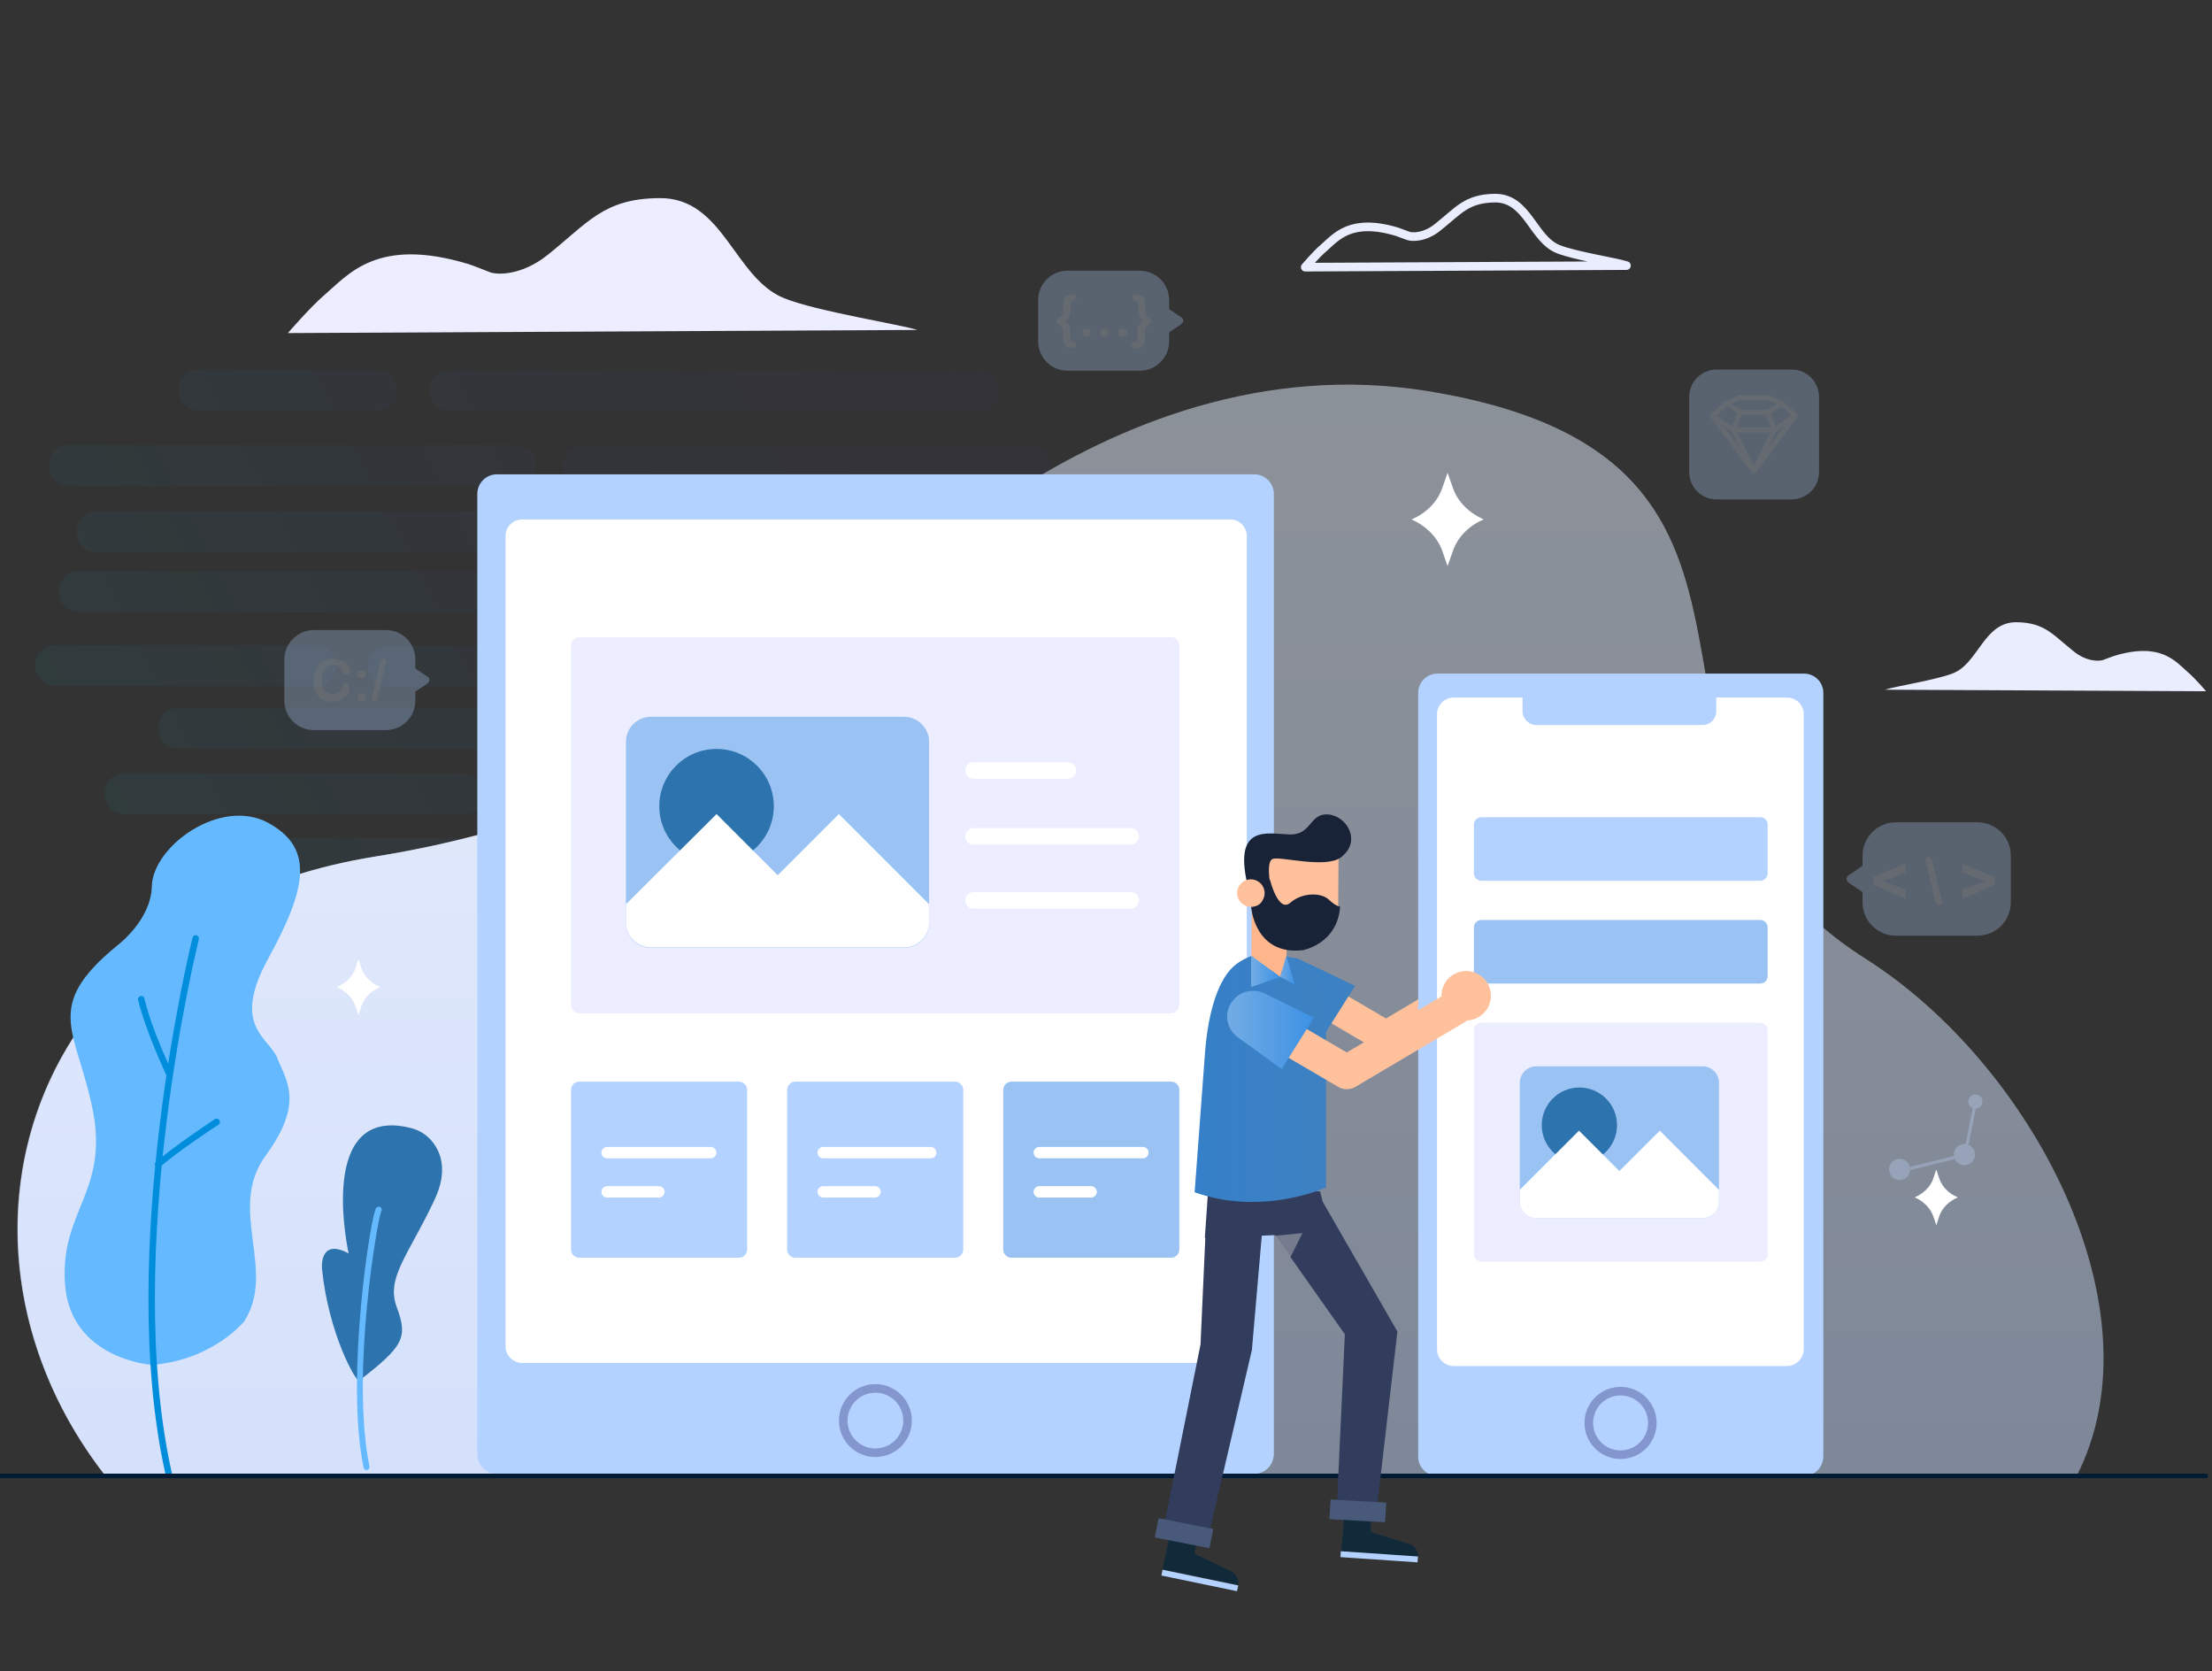 <?xml version="1.0" encoding="utf-8"?>
<!-- Generator: Adobe Illustrator 21.0.0, SVG Export Plug-In . SVG Version: 6.00 Build 0)  -->
<svg version="1.1" id="Layer_1" xmlns="http://www.w3.org/2000/svg" xmlns:xlink="http://www.w3.org/1999/xlink" x="0px" y="0px"
	 viewBox="0 0 564 426" style="enable-background:new 0 0 564 426;" xml:space="preserve">
<rect x="0" y="0" width="564" height="426" fill="#333333" stroke="none"/>
<style type="text/css">
	.st0{display:none;opacity:0.3;fill:none;stroke:#29E4BC;stroke-miterlimit:10;enable-background:new    ;}
	.st1{display:none;opacity:0.3;fill:none;stroke:#27A2E1;stroke-miterlimit:10;enable-background:new    ;}
	.st2{display:none;opacity:0.3;fill:none;stroke:#1071DE;stroke-miterlimit:10;enable-background:new    ;}
	.st3{display:none;}
	.st4{display:inline;opacity:4.000000e-02;fill:#27A2E1;enable-background:new    ;}
	.st5{display:none;opacity:0.5;}
	.st6{display:inline;}
	.st7{fill:#FFF41F;}
	.st8{display:none;opacity:0.5;fill:#FFF41F;enable-background:new    ;}
	.st9{opacity:5.000000e-02;fill:url(#SVGID_1_);enable-background:new    ;}
	.st10{opacity:0.3;}
	.st11{fill:#B3D2FF;}
	.st12{opacity:0.5;}
	.st13{fill:#FFFFFF;}
	.st14{fill:none;stroke:#FFFFFF;stroke-width:1.232;stroke-linecap:round;stroke-linejoin:round;stroke-miterlimit:10;}
	.st15{clip-path:url(#SVGID_3_);fill:#E1E4F7;}
	.st16{opacity:0.5;fill:url(#SVGID_4_);}
	.st17{fill:#64B9FF;}
	.st18{fill:#008DDC;}
	.st19{fill:#ECEEFF;}
	.st20{fill:none;stroke:#EAEDFD;stroke-width:2.2;stroke-linecap:round;stroke-linejoin:round;stroke-miterlimit:10;}
	.st21{fill:#EAEDFD;}
	.st22{fill:none;stroke:#8396CE;stroke-width:2.188;stroke-miterlimit:10;}
	.st23{fill:#FFC09C;}
	.st24{fill:none;stroke:#FFC09C;stroke-width:8.099;stroke-linejoin:round;stroke-miterlimit:10;}
	.st25{fill:url(#SVGID_5_);}
	.st26{fill:#2D73AD;}
	.st27{fill:none;stroke:#001C34;stroke-width:1.16;stroke-linecap:round;stroke-linejoin:round;stroke-miterlimit:10;}
	.st28{fill:#9AC3F4;}
	.st29{fill:none;stroke:#FFFFFF;stroke-width:2.909;stroke-linecap:round;stroke-linejoin:round;stroke-miterlimit:10;}
	.st30{fill:#323D5D;}
	.st31{opacity:0.44;fill:#CCCCCC;}
	.st32{fill:#102A39;}
	.st33{fill:#495979;}
	.st34{fill:url(#SVGID_6_);}
	.st35{fill:#FFB68D;}
	.st36{fill:#192338;}
	.st37{fill:url(#SVGID_7_);}
	.st38{fill:url(#SVGID_8_);}
	.st39{fill:none;stroke:#FFC09C;stroke-width:8.667;stroke-linejoin:round;stroke-miterlimit:10;}
	.st40{fill:url(#SVGID_9_);}
	.st41{fill:none;stroke:#FFFFFF;stroke-width:4.192;stroke-linecap:round;stroke-linejoin:round;stroke-miterlimit:10;}
</style>
<ellipse transform="matrix(0.309 -0.951 0.951 0.309 -7.679 415.404)" class="st0" cx="282" cy="213" rx="213" ry="84"/>
<ellipse transform="matrix(0.845 -0.534 0.534 0.845 -70.185 183.712)" class="st1" cx="282" cy="213" rx="213" ry="84"/>
<ellipse transform="matrix(0.487 -0.873 0.873 0.487 -41.475 355.366)" class="st2" cx="282" cy="213" rx="84" ry="213"/>
<g class="st3">
	<ellipse class="st4" cx="282" cy="213" rx="84" ry="213"/>
	<ellipse transform="matrix(0.588 -0.809 0.809 0.588 -56.085 315.933)" class="st4" cx="282" cy="213" rx="213" ry="84"/>
	<ellipse transform="matrix(0.809 -0.588 0.588 0.809 -71.339 206.444)" class="st4" cx="282" cy="213" rx="213" ry="84"/>
	<ellipse transform="matrix(0.951 -0.309 0.309 0.951 -52.017 97.561)" class="st4" cx="282" cy="213" rx="213" ry="84"/>
	<ellipse class="st4" cx="282" cy="213" rx="213" ry="84"/>
	<ellipse transform="matrix(0.309 -0.951 0.951 0.309 -7.679 415.404)" class="st4" cx="282" cy="213" rx="84" ry="213"/>
	<ellipse transform="matrix(0.588 -0.809 0.809 0.588 -56.085 315.933)" class="st4" cx="282" cy="213" rx="84" ry="213"/>
	<ellipse transform="matrix(0.809 -0.588 0.588 0.809 -71.339 206.444)" class="st4" cx="282" cy="213" rx="84" ry="213"/>
	<ellipse transform="matrix(0.951 -0.309 0.309 0.951 -52.017 97.561)" class="st4" cx="282" cy="213" rx="84" ry="213"/>
</g>
<g class="st5">
	<g class="st6">
		<path class="st7" d="M179,319.7c-0.3,0.1-0.7,0.2-1,0.3c0,2.6,0,5.2,0.1,7.7c0.3,0.2,0.7,0.3,1,0.5C179,325.4,179,322.6,179,319.7
			z"/>
	</g>
	<g class="st6">
		<path class="st7" d="M255.7,407.3c0,0.4,0,0.8,0,1.2c9.8-5.9,19.9-14.7,30.2-26.1c0.2-0.8,0.5-1.5,0.7-2.3
			C276,392.1,265.7,401.2,255.7,407.3z"/>
	</g>
	<g class="st6">
		<path class="st7" d="M384.3,125.5c-2.3,34.9-10.1,74-22.9,113.3c-10,30.8-22.4,59.7-36.3,85.1c0.3,0.1,0.6,0.3,0.9,0.4
			c6.2-11.2,12-23.2,17.5-35.7c0.3-1.1,0.7-2.2,1.1-3.3c0.3-0.8,0.8-1.6,1.4-2.5c5.9-14,11.4-28.6,16.3-43.7
			c12.7-39,20.5-77.8,22.9-112.5C384.9,126.2,384.6,125.9,384.3,125.5z"/>
	</g>
	<g class="st6">
		<path class="st7" d="M325.1,326c-0.2-0.5-0.3-0.9-0.4-1.3c-6.2,11.2-12.6,21.7-19.3,31.3c0.2,0.3,0.4,0.5,0.7,0.8
			C312.6,347.4,319,337,325.1,326z"/>
	</g>
</g>
<path class="st8" d="M324.1,323.3c0,0,5.7,3.3,14.1,4.2c-30.4-9-63.7-23-97-41.6c-28.1-15.7-53.8-33.3-75.9-51.6v1.3
	c21.9,18.2,47.5,35.7,75.4,51.2c28,15.7,56.5,28.4,83.7,37.5C324.3,323.7,324.1,323.3,324.1,323.3z"/>
<path class="st8" d="M332.8,95.2l-1.2-0.7c-30.6,10.9-63.1,27-94.8,47c-26.5,16.8-50.7,35.2-71.4,54.3v1.4
	c20.4-18.9,44.7-37.6,72-54.8C269.9,121.8,302.7,105.9,332.8,95.2z"/>
<linearGradient id="SVGID_1_" gradientUnits="userSpaceOnUse" x1="145.822" y1="725.62" x2="445.317" y2="725.62" gradientTransform="matrix(0.89 -0.457 -0.457 -0.89 228.422 958.641)">
	<stop  offset="0" style="stop-color:#00EAF7"/>
	<stop  offset="3.033465e-02" style="stop-color:#04E1F4"/>
	<stop  offset="0.211" style="stop-color:#1BADE5"/>
	<stop  offset="0.388" style="stop-color:#2D82D8"/>
	<stop  offset="0.559" style="stop-color:#3C61CF"/>
	<stop  offset="0.722" style="stop-color:#4749C8"/>
	<stop  offset="0.872" style="stop-color:#4D3BC3"/>
	<stop  offset="1" style="stop-color:#4F36C2"/>
</linearGradient>
<path class="st9" d="M177.6,260.7l-135.2-0.2c-2.8,0-5,2.2-5,5v0.4c0,2.8,2.2,5,5,5l135.2,0.2c2.8,0,5-2.2,5-5v-0.4
	C182.6,263,180.3,260.7,177.6,260.7z M251.6,271.3l-55.6-0.1c-2.8,0-5-2.2-5-5v-0.4c0-2.8,2.2-5,5-5l55.6,0.1c2.8,0,5,2.2,5,5v0.4
	C256.6,269,254.3,271.3,251.6,271.3z M118.2,245.2l-54.9-0.1c-2.8,0-5,2.2-5,5v0.4c0,2.8,2.2,5,5,5l54.9,0.1c2.8,0,5-2.2,5-5v-0.4
	C123.2,247.5,121,245.3,118.2,245.2z M271.8,255.9l-135.2-0.2c-2.8,0-5-2.2-5-5v-0.4c0-2.8,2.2-5,5-5l135.2,0.2c2.8,0,5,2.2,5,5v0.4
	C276.8,253.6,274.5,255.9,271.8,255.9z M189.1,213.7l-116.8-0.1c-2.8,0-5,2.2-5,5v0.4c0,2.8,2.2,5,5,5l116.8,0.1c2.8,0,5-2.2,5-5
	v-0.4C194.1,216,191.9,213.7,189.1,213.7z M284.7,224.3l-77.2-0.1c-2.8,0-5-2.2-5-5v-0.4c0-2.8,2.2-5,5-5l77.2,0.1c2.8,0,5,2.2,5,5
	v0.4C289.7,222.1,287.5,224.3,284.7,224.3z M168.1,228.7l-116.8-0.1c-2.8,0-5,2.2-5,5v0.4c0,2.8,2.2,5,5,5l116.8,0.1
	c2.8,0,5-2.2,5-5v-0.4C173.1,231,170.9,228.7,168.1,228.7z M263.7,239.3l-77.2-0.1c-2.8,0-5-2.2-5-5v-0.4c0-2.8,2.2-5,5-5l77.2,0.1
	c2.8,0,5,2.2,5,5v0.4C268.7,237.1,266.5,239.3,263.7,239.3z M162.2,180.5l-116.8-0.1c-2.8,0-5,2.2-5,5v0.4c0,2.8,2.2,5,5,5
	l116.8,0.1c2.8,0,5-2.2,5-5v-0.4C167.2,182.7,164.9,180.5,162.2,180.5z M257.7,191l-77.2-0.1c-2.8,0-5-2.2-5-5v-0.4c0-2.8,2.2-5,5-5
	l77.2,0.1c2.8,0,5,2.2,5,5v0.4C262.7,188.8,260.5,191,257.7,191z M141.4,130.4l-116.8-0.1c-2.8,0-5,2.2-5,5v0.4c0,2.8,2.2,5,5,5
	l116.8,0.1c2.8,0,5-2.2,5-5v-0.4C146.4,132.6,144.2,130.4,141.4,130.4z M237,140.9l-77.2-0.1c-2.8,0-5-2.2-5-5v-0.4c0-2.8,2.2-5,5-5
	l77.2,0.1c2.8,0,5,2.2,5,5v0.4C242,138.7,239.8,140.9,237,140.9z M155.2,145.8L20,145.6c-2.8,0-5,2.2-5,5v0.4c0,2.8,2.2,5,5,5
	l135.2,0.2c2.8,0,5-2.2,5-5v-0.4C160.2,148,158,145.8,155.2,145.8z M308.8,156.4l-135.2-0.2c-2.8,0-5-2.2-5-5v-0.4c0-2.8,2.2-5,5-5
	l135.2,0.2c2.8,0,5,2.2,5,5v0.4C313.8,154.2,311.6,156.4,308.8,156.4z M118.3,197.2l-86.6-0.1c-2.8,0-5,2.2-5,5v0.4c0,2.8,2.2,5,5,5
	l86.6,0.1c2.8,0,5-2.2,5-5v-0.4C123.3,199.4,121,197.2,118.3,197.2z M271.8,207.8l-135.2-0.2c-2.8,0-5-2.2-5-5v-0.4c0-2.8,2.2-5,5-5
	l135.2,0.2c2.8,0,5,2.2,5,5v0.4C276.8,205.6,274.6,207.8,271.8,207.8z M80.5,164.5L14,164.4c-2.8,0-5,2.2-5,5v0.4c0,2.8,2.2,5,5,5
	l66.5,0.1c2.8,0,5-2.2,5-5v-0.4C85.5,166.8,83.3,164.5,80.5,164.5z M251.7,175.2L98.9,175c-2.8,0-5-2.2-5-5v-0.4c0-2.8,2.2-5,5-5
	l152.8,0.2c2.8,0,5,2.2,5,5v0.4C256.7,172.9,254.4,175.2,251.7,175.2z M131.7,113.5l-114.2-0.1c-2.8,0-5,2.2-5,5v0.4
	c0,2.8,2.2,5,5,5l114.2,0.1c2.8,0,5-2.2,5-5v-0.4C136.7,115.8,134.4,113.6,131.7,113.5z M263,124.1L148.8,124c-2.8,0-5-2.2-5-5v-0.4
	c0-2.8,2.2-5,5-5l114.2,0.1c2.8,0,5,2.2,5,5v0.4C268,121.9,265.8,124.1,263,124.1z M96.3,94.3l-45.7-0.1c-2.8,0-5,2.2-5,5v0.4
	c0,2.8,2.2,5,5,5l45.7,0.1c2.8,0,5-2.2,5-5v-0.4C101.3,96.5,99,94.3,96.3,94.3z M249.8,104.9l-135.2-0.2c-2.8,0-5-2.2-5-5v-0.4
	c0-2.8,2.2-5,5-5l135.2,0.2c2.8,0,5,2.2,5,5v0.4C254.8,102.7,252.6,104.9,249.8,104.9z"/>
<g class="st10">
	<g>
		<path class="st11" d="M272.2,69h18.4c4.2,0,7.5,3.4,7.5,7.5v2.3l3,2c0.8,0.5,0.8,1.3,0,1.9l-3,2v2.3c0,4.2-3.4,7.5-7.5,7.5h-18.4
			c-4.2,0-7.5-3.4-7.5-7.5V76.5C264.7,72.4,268,69,272.2,69z"/>
		<g class="st12">
			<path class="st13" d="M290.8,81.2c-0.2-0.3-0.3-0.6-0.4-1c-0.1-0.4-0.1-0.9-0.1-1.5c0-0.6,0-1.1-0.1-1.3c0-0.2-0.1-0.4-0.2-0.4
				c-0.1-0.1-0.3-0.1-0.6-0.2c-0.2,0-0.3-0.1-0.5-0.3c-0.1-0.1-0.2-0.4-0.2-0.6c0-0.6,0.4-0.9,1.1-0.9c0.7,0,1.2,0.2,1.6,0.6
				c0.4,0.4,0.6,0.9,0.6,1.6c0,1.1,0,1.7,0,2c0,0.3,0,0.5,0.1,0.8c0.1,0.2,0.2,0.4,0.3,0.6c0.1,0.2,0.4,0.3,0.7,0.5
				c0.3,0.2,0.4,0.4,0.4,0.8c0,0.2,0,0.4-0.1,0.5c-0.1,0.1-0.3,0.2-0.5,0.4c-0.2,0.1-0.4,0.3-0.6,0.5c-0.1,0.2-0.2,0.4-0.3,0.7
				c0,0.1-0.1,0.4-0.1,0.9c0,0.4,0,1,0,1.8c0,0.4-0.1,0.8-0.3,1.1c-0.2,0.3-0.5,0.6-0.8,0.8c-0.3,0.2-0.7,0.3-1.2,0.3
				c-0.7,0-1.1-0.3-1.1-0.9c0-0.2,0.1-0.5,0.2-0.6c0.1-0.2,0.3-0.2,0.5-0.3c0.2,0,0.4-0.1,0.5-0.1c0.1,0,0.2-0.1,0.2-0.2
				c0.1-0.1,0.1-0.3,0.1-0.5c0-0.2,0-0.6,0-1.1c0-0.6,0-1.2,0.1-1.6c0.1-0.4,0.2-0.7,0.4-1c0.2-0.3,0.5-0.5,0.8-0.7
				C291.3,81.7,291,81.5,290.8,81.2z"/>
			<path class="st13" d="M285.4,85.6c-0.2-0.2-0.3-0.5-0.3-0.8c0-0.3,0.1-0.5,0.3-0.8c0.2-0.2,0.5-0.3,0.8-0.3s0.6,0.1,0.8,0.3
				c0.2,0.2,0.3,0.5,0.3,0.8c0,0.3-0.1,0.6-0.3,0.8c-0.2,0.2-0.5,0.3-0.8,0.3C285.9,85.9,285.6,85.8,285.4,85.6z"/>
			<path class="st13" d="M280.8,85.6c-0.2-0.2-0.3-0.5-0.3-0.8c0-0.3,0.1-0.5,0.3-0.8c0.2-0.2,0.5-0.3,0.8-0.3
				c0.3,0,0.6,0.1,0.8,0.3c0.2,0.2,0.3,0.5,0.3,0.8c0,0.3-0.1,0.6-0.3,0.8c-0.2,0.2-0.5,0.3-0.8,0.3C281.3,85.9,281,85.8,280.8,85.6
				z"/>
			<path class="st13" d="M276.2,85.6c-0.2-0.2-0.3-0.5-0.3-0.8c0-0.3,0.1-0.5,0.3-0.8c0.2-0.2,0.5-0.3,0.8-0.3s0.6,0.1,0.8,0.3
				c0.2,0.2,0.3,0.5,0.3,0.8c0,0.3-0.1,0.6-0.3,0.8c-0.2,0.2-0.5,0.3-0.8,0.3C276.7,85.9,276.4,85.8,276.2,85.6z"/>
			<path class="st13" d="M272.4,82.7c0.2,0.3,0.3,0.6,0.4,1c0.1,0.4,0.1,0.9,0.1,1.6c0,0.4,0,0.8,0,1c0,0.2,0.1,0.4,0.1,0.5
				c0.1,0.1,0.1,0.2,0.2,0.2c0.1,0,0.3,0.1,0.5,0.1c0.1,0,0.2,0.1,0.3,0.1c0.1,0.1,0.2,0.2,0.2,0.3c0.1,0.1,0.1,0.3,0.1,0.4
				c0,0.3-0.1,0.5-0.3,0.6c-0.2,0.1-0.4,0.2-0.8,0.2c-0.7,0-1.2-0.2-1.6-0.6c-0.4-0.4-0.6-0.9-0.6-1.6c0-0.7,0-1.3,0-1.7
				c0-0.5,0-0.8-0.1-1c-0.1-0.2-0.2-0.4-0.3-0.6c-0.2-0.2-0.4-0.3-0.7-0.5c-0.3-0.2-0.4-0.4-0.4-0.8c0-0.3,0.1-0.4,0.2-0.6
				c0.1-0.1,0.3-0.3,0.5-0.4c0.2-0.1,0.4-0.3,0.5-0.4c0.1-0.2,0.3-0.4,0.3-0.7c0-0.2,0.1-1,0.1-2.6c0-0.4,0.1-0.8,0.3-1.1
				c0.2-0.3,0.5-0.6,0.8-0.8c0.3-0.2,0.7-0.3,1.2-0.3c0.7,0,1,0.3,1,0.9c0,0.3-0.1,0.5-0.2,0.6c-0.1,0.1-0.3,0.2-0.4,0.3
				c-0.2,0-0.4,0.1-0.5,0.1c-0.1,0-0.2,0.1-0.2,0.2c-0.1,0.1-0.1,0.3-0.1,0.5c0,0.2,0,0.6,0,1c0,0.5,0,0.9-0.1,1.2
				c0,0.3-0.1,0.6-0.2,0.9c-0.1,0.3-0.2,0.5-0.4,0.6c-0.2,0.2-0.4,0.3-0.6,0.5C271.9,82.2,272.2,82.4,272.4,82.7z"/>
		</g>
	</g>
	<g>
		<path class="st11" d="M80,160.6h18.4c4.2,0,7.5,3.4,7.5,7.5v2.3l3,2c0.8,0.5,0.8,1.3,0,1.9l-3,2v2.3c0,4.2-3.4,7.5-7.5,7.5H80
			c-4.2,0-7.5-3.4-7.5-7.5v-10.5C72.5,164,75.9,160.6,80,160.6z"/>
		<g class="st12">
			<path class="st13" d="M89.1,175.3c0,0.3-0.1,0.7-0.2,1.1c-0.2,0.4-0.4,0.8-0.8,1.2c-0.4,0.4-0.8,0.7-1.4,0.9
				c-0.6,0.2-1.2,0.4-1.9,0.4c-0.6,0-1.1-0.1-1.5-0.2c-0.5-0.1-0.9-0.3-1.2-0.5c-0.4-0.2-0.7-0.5-1-0.9c-0.3-0.3-0.5-0.7-0.7-1.1
				c-0.2-0.4-0.3-0.8-0.4-1.3c-0.1-0.5-0.1-1-0.1-1.5c0-0.8,0.1-1.6,0.4-2.3c0.2-0.7,0.6-1.2,1.1-1.7c0.5-0.5,1-0.8,1.6-1.1
				c0.6-0.2,1.3-0.4,2-0.4c0.9,0,1.6,0.2,2.3,0.5c0.7,0.3,1.2,0.8,1.5,1.3c0.4,0.5,0.5,1,0.5,1.4c0,0.2-0.1,0.5-0.3,0.6
				c-0.2,0.2-0.4,0.3-0.6,0.3c-0.3,0-0.5-0.1-0.6-0.2c-0.1-0.1-0.3-0.4-0.5-0.7c-0.3-0.5-0.6-0.9-1-1.2c-0.4-0.3-0.8-0.4-1.4-0.4
				c-0.9,0-1.6,0.3-2.1,1c-0.5,0.7-0.8,1.6-0.8,2.8c0,0.8,0.1,1.5,0.3,2c0.2,0.5,0.6,1,1,1.2c0.4,0.3,0.9,0.4,1.5,0.4
				c0.6,0,1.1-0.2,1.6-0.5c0.4-0.3,0.7-0.8,1-1.3c0.1-0.3,0.2-0.5,0.3-0.7c0.1-0.2,0.4-0.3,0.6-0.3c0.3,0,0.5,0.1,0.7,0.3
				C89,174.9,89.1,175.1,89.1,175.3z"/>
			<path class="st13" d="M91.1,171.9c0-0.3,0.1-0.6,0.3-0.8c0.2-0.2,0.5-0.3,0.8-0.3c0.3,0,0.5,0.1,0.8,0.3c0.2,0.2,0.3,0.5,0.3,0.8
				c0,0.3-0.1,0.5-0.3,0.7c-0.2,0.2-0.5,0.3-0.7,0.3c-0.3,0-0.5-0.1-0.8-0.3C91.2,172.5,91.1,172.2,91.1,171.9z M92.2,178.9
				c-0.3,0-0.6-0.1-0.8-0.3c-0.2-0.2-0.3-0.5-0.3-0.8c0-0.3,0.1-0.5,0.3-0.8c0.2-0.2,0.5-0.3,0.8-0.3c0.3,0,0.6,0.1,0.8,0.3
				c0.2,0.2,0.3,0.5,0.3,0.8c0,0.3-0.1,0.6-0.3,0.8C92.8,178.8,92.5,178.9,92.2,178.9z"/>
			<path class="st13" d="M98.3,169.4l-2,8.3c-0.1,0.3-0.1,0.5-0.2,0.6c-0.1,0.2-0.1,0.3-0.2,0.4c-0.1,0.1-0.3,0.1-0.4,0.1
				c-0.5,0-0.7-0.2-0.7-0.6c0-0.1,0-0.4,0.1-0.8l2-8.3c0.1-0.4,0.2-0.7,0.3-0.9c0.1-0.2,0.3-0.2,0.6-0.2c0.2,0,0.4,0.1,0.6,0.2
				c0.1,0.1,0.2,0.3,0.2,0.5C98.5,168.7,98.4,169,98.3,169.4z"/>
		</g>
	</g>
	<g>
		<path class="st11" d="M463.8,120.3c0,3.9-3.1,7-7,7l-19.1,0c-3.9,0-7-3.1-7-7l0-19.1c0-3.9,3.1-7,7-7l19.1,0c3.9,0,7,3.1,7,7
			L463.8,120.3z"/>
		<g class="st12">
			<polyline class="st14" points="443.7,105.1 442,109.6 436.7,106 440.2,102.8 			"/>
			<polygon class="st14" points="447.2,105.1 450.7,105.1 454.3,102.8 451,101.4 447.2,101.4 443.4,101.4 440.2,102.8 443.7,105.1 
							"/>
			<polyline class="st14" points="450.7,105.1 452.4,109.6 457.7,106 454.3,102.8 			"/>
			<polyline class="st14" points="457.7,106 447.2,120.1 452.4,109.6 447.2,109.6 442,109.6 447.2,120.1 436.7,106 			"/>
		</g>
	</g>
	<g>
		<path class="st11" d="M504.2,209.6h-20.8c-4.7,0-8.5,3.8-8.5,8.5v2.6l-3.4,2.3c-0.9,0.6-0.9,1.5,0,2.1l3.4,2.3v2.6
			c0,4.7,3.8,8.5,8.5,8.5h20.8c4.7,0,8.5-3.8,8.5-8.5v-11.9C512.7,213.4,508.9,209.6,504.2,209.6z"/>
		<g class="st12">
			<path class="st13" d="M506.1,224.6l-5.7-2.2v-2.3l8.2,3.5v2l-8.2,3.5v-2.3L506.1,224.6z"/>
			<path class="st13" d="M491,219.1c0-0.2,0.1-0.4,0.2-0.5c0.1-0.1,0.4-0.2,0.6-0.2c0.3,0,0.5,0.1,0.6,0.3c0.1,0.2,0.2,0.5,0.3,1
				l2.3,9.4c0.1,0.5,0.2,0.8,0.2,0.9c0,0.5-0.3,0.7-0.8,0.7c-0.2,0-0.4-0.1-0.5-0.2c-0.1-0.1-0.2-0.2-0.3-0.4
				c-0.1-0.2-0.1-0.4-0.2-0.7l-2.3-9.4C491,219.6,491,219.3,491,219.1z"/>
			<path class="st13" d="M477.7,223.6l8.2-3.5v2.3l-5.7,2.2l5.7,2.2v2.3l-8.2-3.6V223.6z"/>
		</g>
	</g>
	<g>
		<g>
			
				<ellipse transform="matrix(0.936 -0.352 0.352 0.936 -71.489 195.347)" class="st11" cx="500.9" cy="294.1" rx="2.7" ry="2.7"/>
		</g>
		<g>
			
				<ellipse transform="matrix(0.936 -0.352 0.352 0.936 -73.901 189.76)" class="st11" cx="484.4" cy="297.9" rx="2.7" ry="2.7"/>
		</g>
		<g>
			
				<ellipse transform="matrix(0.936 -0.352 0.352 0.936 -66.569 195.458)" class="st11" cx="503.7" cy="280.6" rx="1.8" ry="1.8"/>
		</g>
		<g>
			
				<rect x="486.8" y="296" transform="matrix(0.971 -0.24 0.24 0.971 -56.728 126.85)" class="st11" width="11.8" height="0.8"/>
		</g>
		<g>
			
				<rect x="497.5" y="286.1" transform="matrix(0.197 -0.98 0.98 0.197 122.764 722.865)" class="st11" width="10.1" height="0.8"/>
		</g>
	</g>
	<g>
		<g>
			
				<ellipse transform="matrix(0.786 -0.618 0.618 0.786 -100.912 228.78)" class="st11" cx="280.1" cy="260.2" rx="2.5" ry="2.5"/>
		</g>
		<g>
			
				<ellipse transform="matrix(0.786 -0.618 0.618 0.786 -94.295 220.984)" class="st11" cx="272.1" cy="246.7" rx="2.5" ry="2.5"/>
		</g>
		<g>
			
				<ellipse transform="matrix(0.786 -0.618 0.618 0.786 -97.426 236.275)" class="st11" cx="292.7" cy="258.9" rx="1.7" ry="1.7"/>
		</g>
		<g>
			
				<rect x="275.2" y="248.2" transform="matrix(0.853 -0.521 0.521 0.853 -91.792 180.988)" class="st11" width="1" height="10.8"/>
		</g>
		<g>
			
				<rect x="282.6" y="259" transform="matrix(0.994 -0.107 0.107 0.994 -26.223 32.363)" class="st11" width="9.3" height="1"/>
		</g>
	</g>
</g>
<g>
	<g>
		<defs>
			<path id="SVGID_2_" d="M215.6,161.6c0,0-37.6,43.5-119.7,56.7c-125.2,20-122.6,175.3,13,206.9c135.6,31.6,99.5-19.8,291.4-6.6
				c191.9,13.2,145.3-130,75.5-174.2c-72.2-45.7-4.4-127.2-111.6-144.7C280,86,215.6,161.6,215.6,161.6z"/>
		</defs>
		<clipPath id="SVGID_3_">
			<use xlink:href="#SVGID_2_"  style="overflow:visible;"/>
		</clipPath>
		<path class="st15" d="M17.3,376.2h198.4c-108.2-74.9-70.1-226.4-70.1-226.4L4.4,180l-25.3,51.1l17,172.9l21.2,0.7V376.2z"/>
	</g>
	<linearGradient id="SVGID_4_" gradientUnits="userSpaceOnUse" x1="270.416" y1="81" x2="270.416" y2="427.37">
		<stop  offset="0" style="stop-color:#E6F0FF"/>
		<stop  offset="0.321" style="stop-color:#E0ECFF"/>
		<stop  offset="0.749" style="stop-color:#CFE1FF"/>
		<stop  offset="1" style="stop-color:#C2D9FF"/>
	</linearGradient>
	<path class="st16" d="M529.5,376.2c21.8-42.7-11.8-105.2-53.8-131.8c-72.2-45.7-4.4-127.2-111.6-144.7
		C280,86,215.6,161.6,215.6,161.6S178,205.2,95.8,218.3c-90.6,14.5-114.3,99.8-69,157.8H529.5z"/>
	<g>
		<path class="st17" d="M39.1,347.9c-0.8,0.1-21-1.7-22.5-20.3c-1.5-18.7,11.1-23.7,7.1-44.4c-4.1-20.7-13.1-26.4,6.2-42.2
			c0,0,8.6-6.4,8.8-15c0.2-10.3,17.5-22.8,29.6-16.3c12.1,6.5,9.7,17.1,0.1,34.6c-9.6,17.5,0.3,20.1,2.4,25.6
			c2.1,5.5,6.9,11.1-3.1,24.7c-9.9,13.6,3,29.3-5.5,42.3C62.2,336.8,54.7,346.4,39.1,347.9z"/>
		<g>
			<path class="st18" d="M43.2,376.4c0.4-0.1,0.7-0.6,0.6-1c-12.7-56.7,6.7-135.2,6.9-136c0.1-0.5-0.2-0.9-0.6-1
				c-0.5-0.1-0.9,0.2-1,0.6c-0.2,0.8-19.7,79.7-6.9,136.8C42.2,376.2,42.7,376.5,43.2,376.4C43.1,376.4,43.2,376.4,43.2,376.4z"/>
			<path class="st18" d="M43.3,274.3c0,0,0.1,0,0.1-0.1c0.4-0.2,0.6-0.7,0.4-1.1c0-0.1-4.9-10-7-18.6c-0.1-0.5-0.6-0.7-1-0.6
				c-0.5,0.1-0.7,0.6-0.6,1c2.2,8.7,7.1,18.8,7.1,18.9C42.4,274.3,42.9,274.4,43.3,274.3z"/>
			<path class="st18" d="M40.6,297.6c0.1,0,0.2-0.1,0.3-0.2c4.1-3.7,14.7-10.7,14.8-10.7c0.4-0.3,0.5-0.8,0.2-1.2
				c-0.3-0.4-0.8-0.5-1.2-0.2c-0.4,0.3-10.7,7.1-14.9,10.9c-0.4,0.3-0.4,0.8-0.1,1.2C39.9,297.6,40.3,297.7,40.6,297.6z"/>
		</g>
	</g>
	<path class="st19" d="M73.4,84.9c0,0,5.7-6.6,9.2-9.6c6.3-5.4,13.6-15,36.8-8c1.8,0.6,3.5,1.3,5.3,2c2,0.9,8.4,0.9,14.9-4.3
		c10.3-8.2,14.3-14.4,28.5-14.5c16.4-0.2,19,20.3,31.8,25.5c8.1,3.3,29.6,6.7,34,8.1L73.4,84.9z"/>
	<path class="st20" d="M332.8,68.1c0,0,2.9-3.4,4.7-4.9c3.2-2.8,6.9-7.7,18.8-4.1c0.9,0.3,1.8,0.7,2.7,1c1,0.4,4.3,0.5,7.6-2.2
		c5.3-4.2,7.3-7.3,14.5-7.4c8.4-0.1,9.7,10.4,16.2,13c4.2,1.7,15.1,3.4,17.4,4.2L332.8,68.1z"/>
	<path class="st21" d="M562.5,176.2c0,0-2.9-3.4-4.7-4.9c-3.2-2.8-6.9-7.7-18.8-4.1c-0.9,0.3-1.8,0.7-2.7,1c-1,0.4-4.3,0.5-7.6-2.2
		c-5.3-4.2-7.3-7.3-14.5-7.4c-8.4-0.1-9.7,10.4-16.2,13c-4.2,1.7-15.1,3.4-17.4,4.2L562.5,176.2z"/>
	<g>
		<path class="st13" d="M494.5,300.5l-0.8-2.4l-0.8,2.4c-0.7,2-2.4,3.7-4.7,4.7l0,0l0,0c2.3,1,3.9,2.7,4.7,4.7l0.8,2.4l0.8-2.4
			c0.7-2,2.4-3.7,4.7-4.7l0,0l0,0C496.8,304.2,495.2,302.5,494.5,300.5z"/>
		<path class="st13" d="M92.2,246.9l-0.8-2.4l-0.8,2.4c-0.7,2-2.4,3.7-4.7,4.7l0,0l0,0c2.3,1,3.9,2.7,4.7,4.7l0.8,2.4l0.8-2.4
			c0.7-2,2.4-3.7,4.7-4.7l0,0l0,0C94.6,250.6,92.9,248.9,92.2,246.9z"/>
		<path class="st13" d="M370.5,124.5l-1.4-4l-1.4,4c-1.2,3.4-4,6.3-7.8,7.9l0,0l0,0c3.8,1.7,6.6,4.6,7.8,7.9l1.4,4l1.4-4
			c1.2-3.4,4-6.3,7.8-7.9l0,0l0,0C374.5,130.7,371.7,127.9,370.5,124.5z"/>
	</g>
	<g>
		<path class="st11" d="M319.7,375.7H126.7c-2.7,0-5-2.2-5-5V125.9c0-2.7,2.2-5,5-5h193.1c2.7,0,5,2.2,5,5v244.8
			C324.7,373.5,322.5,375.7,319.7,375.7z"/>
		<path class="st13" d="M313.7,347.4H133.1c-2.3,0-4.2-1.9-4.2-4.2V136.6c0-2.3,1.9-4.2,4.2-4.2h180.6c2.3,0,4.2,1.9,4.2,4.2v206.6
			C317.9,345.5,316,347.4,313.7,347.4z"/>
		<circle class="st22" cx="223.2" cy="362.1" r="8.2"/>
	</g>
	<g>
		<g>
			
				<ellipse transform="matrix(0.761 -0.649 0.649 0.761 -68.493 306.494)" class="st23" cx="381.8" cy="246.2" rx="5.9" ry="5.9"/>
		</g>
		<polyline class="st24" points="329.3,250.2 353.4,264.3 379.9,248.6 		"/>
		<linearGradient id="SVGID_5_" gradientUnits="userSpaceOnUse" x1="324.838" y1="254.191" x2="345.485" y2="254.191">
			<stop  offset="0" style="stop-color:#3580C9"/>
			<stop  offset="1" style="stop-color:#3E81C2"/>
		</linearGradient>
		<path class="st25" d="M345.5,251.3l-7.7,12.2l-10.5-7.5c-2.8-2-3.4-6-1.3-8.7l0,0c1.8-2.3,4.9-3,7.6-1.7L345.5,251.3z"/>
	</g>
	<g>
		<path class="st11" d="M460,376.2h-93.5c-2.7,0-4.9-2.2-4.9-4.9V176.6c0-2.7,2.2-4.9,4.9-4.9H460c2.7,0,4.9,2.2,4.9,4.9v194.6
			C464.9,374,462.7,376.2,460,376.2z"/>
		<path class="st13" d="M455.6,348.2h-84.9c-2.4,0-4.3-1.9-4.3-4.3V182.1c0-2.4,1.9-4.3,4.3-4.3h84.9c2.4,0,4.3,1.9,4.3,4.3v161.8
			C459.9,346.2,458,348.2,455.6,348.2z"/>
		<path class="st11" d="M434.1,184.8h-42.4c-1.9,0-3.5-1.6-3.5-3.5v-6.4h49.4v6.4C437.6,183.2,436.1,184.8,434.1,184.8z"/>
		<circle class="st22" cx="413.2" cy="362.7" r="8.1"/>
	</g>
	<g>
		<path class="st26" d="M91.6,351.9c-0.8,0.6-7.9-12.2-9.5-28.5c0,0-0.8-8,6.8-3.9c0,0-7.9-35.1,13.1-32.5c3.6,0.5,5.7,1.3,7.8,3.5
			c2.8,3.1,4.4,8.1,1,15.3c-6.7,14.3-12.5,19.9-9.6,27.5C104,340.9,103,343.1,91.6,351.9z"/>
		<path class="st17" d="M93.6,374.7c0.4-0.1,0.7-0.5,0.6-0.9c-4.8-23.6,2.1-63.3,3-65c0.2-0.3,0.2-0.8-0.2-1.1
			c-0.3-0.2-0.8-0.1-1.1,0.2c-1.4,2-7.9,43.3-3.2,66.2C92.8,374.5,93.2,374.8,93.6,374.7z"/>
	</g>
	<line class="st27" x1="0" y1="376.2" x2="562.4" y2="376.2"/>
	<g>
		<path class="st19" d="M298.6,258.3H147.7c-1.2,0-2.1-1-2.1-2.1v-91.7c0-1.2,1-2.1,2.1-2.1h150.9c1.2,0,2.1,1,2.1,2.1v91.7
			C300.7,257.3,299.7,258.3,298.6,258.3z"/>
		<path class="st11" d="M188.4,320.6h-40.7c-1.2,0-2.1-1-2.1-2.1v-40.7c0-1.2,1-2.1,2.1-2.1h40.7c1.2,0,2.1,1,2.1,2.1v40.7
			C190.5,319.7,189.5,320.6,188.4,320.6z"/>
		<path class="st11" d="M243.5,320.6h-40.7c-1.2,0-2.1-1-2.1-2.1v-40.7c0-1.2,1-2.1,2.1-2.1h40.7c1.2,0,2.1,1,2.1,2.1v40.7
			C245.6,319.7,244.6,320.6,243.5,320.6z"/>
		<path class="st28" d="M298.6,320.6h-40.7c-1.2,0-2.1-1-2.1-2.1v-40.7c0-1.2,1-2.1,2.1-2.1h40.7c1.2,0,2.1,1,2.1,2.1v40.7
			C300.7,319.7,299.7,320.6,298.6,320.6z"/>
		<g>
			<line class="st29" x1="154.8" y1="293.8" x2="181.2" y2="293.8"/>
			<line class="st29" x1="154.8" y1="303.8" x2="168" y2="303.8"/>
		</g>
		<g>
			<line class="st29" x1="209.9" y1="293.8" x2="237.3" y2="293.8"/>
			<line class="st29" x1="209.9" y1="303.8" x2="223.1" y2="303.8"/>
		</g>
		<g>
			<line class="st29" x1="265" y1="293.8" x2="291.4" y2="293.8"/>
			<line class="st29" x1="265" y1="303.8" x2="278.2" y2="303.8"/>
		</g>
	</g>
	<g>
		<path class="st19" d="M448.8,321.6h-71.1c-1.1,0-1.9-0.9-1.9-1.9v-57.1c0-1.1,0.9-1.9,1.9-1.9h71.1c1.1,0,1.9,0.9,1.9,1.9v57.1
			C450.7,320.8,449.9,321.6,448.8,321.6z"/>
		<path class="st28" d="M448.8,250.7h-71.1c-1.1,0-1.9-0.9-1.9-1.9v-12.4c0-1.1,0.9-1.9,1.9-1.9h71.1c1.1,0,1.9,0.9,1.9,1.9v12.4
			C450.7,249.9,449.9,250.7,448.8,250.7z"/>
		<path class="st11" d="M448.8,224.5h-71.1c-1.1,0-1.9-0.9-1.9-1.9v-12.4c0-1.1,0.9-1.9,1.9-1.9h71.1c1.1,0,1.9,0.9,1.9,1.9v12.4
			C450.7,223.6,449.9,224.5,448.8,224.5z"/>
	</g>
	<g>
		<g>
			<g>
				<polygon class="st30" points="336.6,303.7 339.2,314.2 307.2,315.6 308.1,302.5 				"/>
				<polygon class="st30" points="322.1,310.6 342.9,340.1 340.7,387.6 351.1,384.2 356.3,339.4 337.3,306.4 				"/>
				<polygon class="st31" points="325.1,315 332.1,314.3 329,320.5 				"/>
				<polygon class="st30" points="307.4,313.8 306.1,342.7 296.2,391.9 307.5,394.2 319.2,344.1 322.1,310.6 				"/>
				<g>
					<path class="st32" d="M349.7,386.1l-6.9-0.5l-0.8,9.9l19.6,1.3l0,0c0-1.6-1-2.9-2.5-3.3l-9.6-3L349.7,386.1z"/>
					
						<rect x="341.9" y="396.2" transform="matrix(-0.998 -6.806958e-02 6.806958e-02 -0.998 675.682 816.924)" class="st11" width="19.7" height="1.5"/>
				</g>
				<g>
					<path class="st32" d="M305.3,391.7l-6.8-1.4l-2.1,9.7l19.3,4l0,0c0.2-1.6-0.6-3-2-3.6l-9.1-4.3L305.3,391.7z"/>
					
						<rect x="296.1" y="402" transform="matrix(-0.979 -0.203 0.203 -0.979 523.687 859.258)" class="st11" width="19.7" height="1.5"/>
				</g>
				
					<rect x="343.6" y="378.2" transform="matrix(5.558982e-02 -0.999 0.999 5.558982e-02 -57.944 709.454)" class="st33" width="5" height="14.2"/>
				
					<rect x="299.7" y="383.8" transform="matrix(0.192 -0.981 0.981 0.192 -139.605 612.217)" class="st33" width="5" height="14.2"/>
			</g>
			<linearGradient id="SVGID_6_" gradientUnits="userSpaceOnUse" x1="304.565" y1="274.696" x2="338.102" y2="274.696">
				<stop  offset="0" style="stop-color:#3580C9"/>
				<stop  offset="1" style="stop-color:#3E81C2"/>
			</linearGradient>
			<path class="st34" d="M315.3,245.7c-4.8,3.5-7.2,12.6-8,21.9l-2.7,36.3c17.3,6.2,33.5-1.2,33.5-1.2l0-45.1
				c0.1-4.3-3-13.7-9.1-13.5l0,0C329,244.1,322.1,240.7,315.3,245.7z"/>
			<g>
				<g>
					<polygon class="st35" points="319,247.4 328,247.4 328.2,227.9 319.2,228 					"/>
					<path class="st23" d="M330.1,241.8L330.1,241.8c6.1,0.1,11.1-4.8,11.1-10.9l0.1-13.7l-22-0.2l-0.1,13.7
						C319.2,236.8,324.1,241.7,330.1,241.8z"/>
					<path class="st36" d="M319.4,227l3.1,0.1c0.9,0,1.5-0.7,1.4-1.6c-0.4-2.3-0.8-6.2,0.7-6.6c2.1-0.6,13.3,2.5,17.2-0.3
						c5.5-4,1.7-10.6-3.1-11c-4.9-0.4-4.2,5.3-9.9,5.1c-5.7-0.2-14.2-2.6-10.8,12.5L319.4,227z"/>
				</g>
				<path class="st36" d="M341.7,231.1c0,0-1,0-2.9-1.8c-1.9-1.8-6.7-1.9-9.8,0.8c-3.1,2.7-5.2-5.9-5.2-5.9l-1.6,2.7
					c0,0,0.7,4.2-3.2,4.2c0,0,0.8,12.5,13.2,11.1C332.1,242.2,341,240.7,341.7,231.1z"/>
				
					<ellipse transform="matrix(9.258276e-03 -1 1 9.258276e-03 88.387 544.432)" class="st23" cx="318.9" cy="227.6" rx="3.5" ry="3.5"/>
			</g>
			<polygon class="st35" points="319,243.6 326.4,249 328,243.6 			"/>
			<linearGradient id="SVGID_7_" gradientUnits="userSpaceOnUse" x1="319.043" y1="247.623" x2="326.421" y2="247.623">
				<stop  offset="0" style="stop-color:#73ACE5"/>
				<stop  offset="1" style="stop-color:#3C91E5"/>
			</linearGradient>
			<polygon class="st37" points="326.4,249 319,251.6 319,243.6 			"/>
			<linearGradient id="SVGID_8_" gradientUnits="userSpaceOnUse" x1="326.421" y1="247.239" x2="330.092" y2="247.239">
				<stop  offset="0" style="stop-color:#73ACE5"/>
				<stop  offset="1" style="stop-color:#3C91E5"/>
			</linearGradient>
			<polygon class="st38" points="326.4,249 330.1,250.9 328,243.6 			"/>
		</g>
		<g>
			<g>
				
					<ellipse transform="matrix(0.761 -0.649 0.649 0.761 -75.409 303.187)" class="st23" cx="373.8" cy="253.9" rx="6.3" ry="6.3"/>
			</g>
			<polyline class="st39" points="317.6,258.2 343.4,273.3 371.8,256.5 			"/>
			<linearGradient id="SVGID_9_" gradientUnits="userSpaceOnUse" x1="312.908" y1="262.486" x2="335.001" y2="262.486">
				<stop  offset="0" style="stop-color:#73ACE5"/>
				<stop  offset="1" style="stop-color:#3C91E5"/>
			</linearGradient>
			<path class="st40" d="M335,259.4l-8.2,13.1l-11.2-8.1c-3-2.2-3.6-6.4-1.3-9.3l0,0c1.9-2.5,5.3-3.2,8.1-1.9L335,259.4z"/>
		</g>
	</g>
	<g>
		<path class="st28" d="M159.6,189.1v46.1c0,3.5,2.9,6.4,6.4,6.4h64.5c3.5,0,6.4-2.8,6.4-6.4v-46.1c0-3.5-2.9-6.4-6.4-6.4h-64.5
			C162.4,182.7,159.6,185.6,159.6,189.1z"/>
		<circle class="st26" cx="182.7" cy="205.5" r="14.6"/>
		<path class="st13" d="M159.6,230.5v4.6c0,3.5,2.9,6.4,6.4,6.4h64.5c3.5,0,6.4-2.8,6.4-6.4v-4.6l-23-23l-15.6,15.6l-15.6-15.6
			L159.6,230.5z"/>
	</g>
	<g>
		<path class="st28" d="M387.5,276v30.3c0,2.3,1.9,4.2,4.2,4.2h42.4c2.3,0,4.2-1.9,4.2-4.2V276c0-2.3-1.9-4.2-4.2-4.2h-42.4
			C389.4,271.8,387.5,273.7,387.5,276z"/>
		<circle class="st26" cx="402.7" cy="286.8" r="9.6"/>
		<path class="st13" d="M387.5,303.3v3c0,2.3,1.9,4.2,4.2,4.2h42.4c2.3,0,4.2-1.9,4.2-4.2v-3l-15.1-15.1l-10.3,10.3l-10.3-10.3
			L387.5,303.3z"/>
	</g>
	<g>
		<line class="st41" x1="248.2" y1="196.4" x2="272.3" y2="196.4"/>
		<line class="st41" x1="248.2" y1="213.2" x2="288.3" y2="213.2"/>
		<line class="st41" x1="248.2" y1="229.5" x2="288.3" y2="229.5"/>
	</g>
</g>
</svg>

